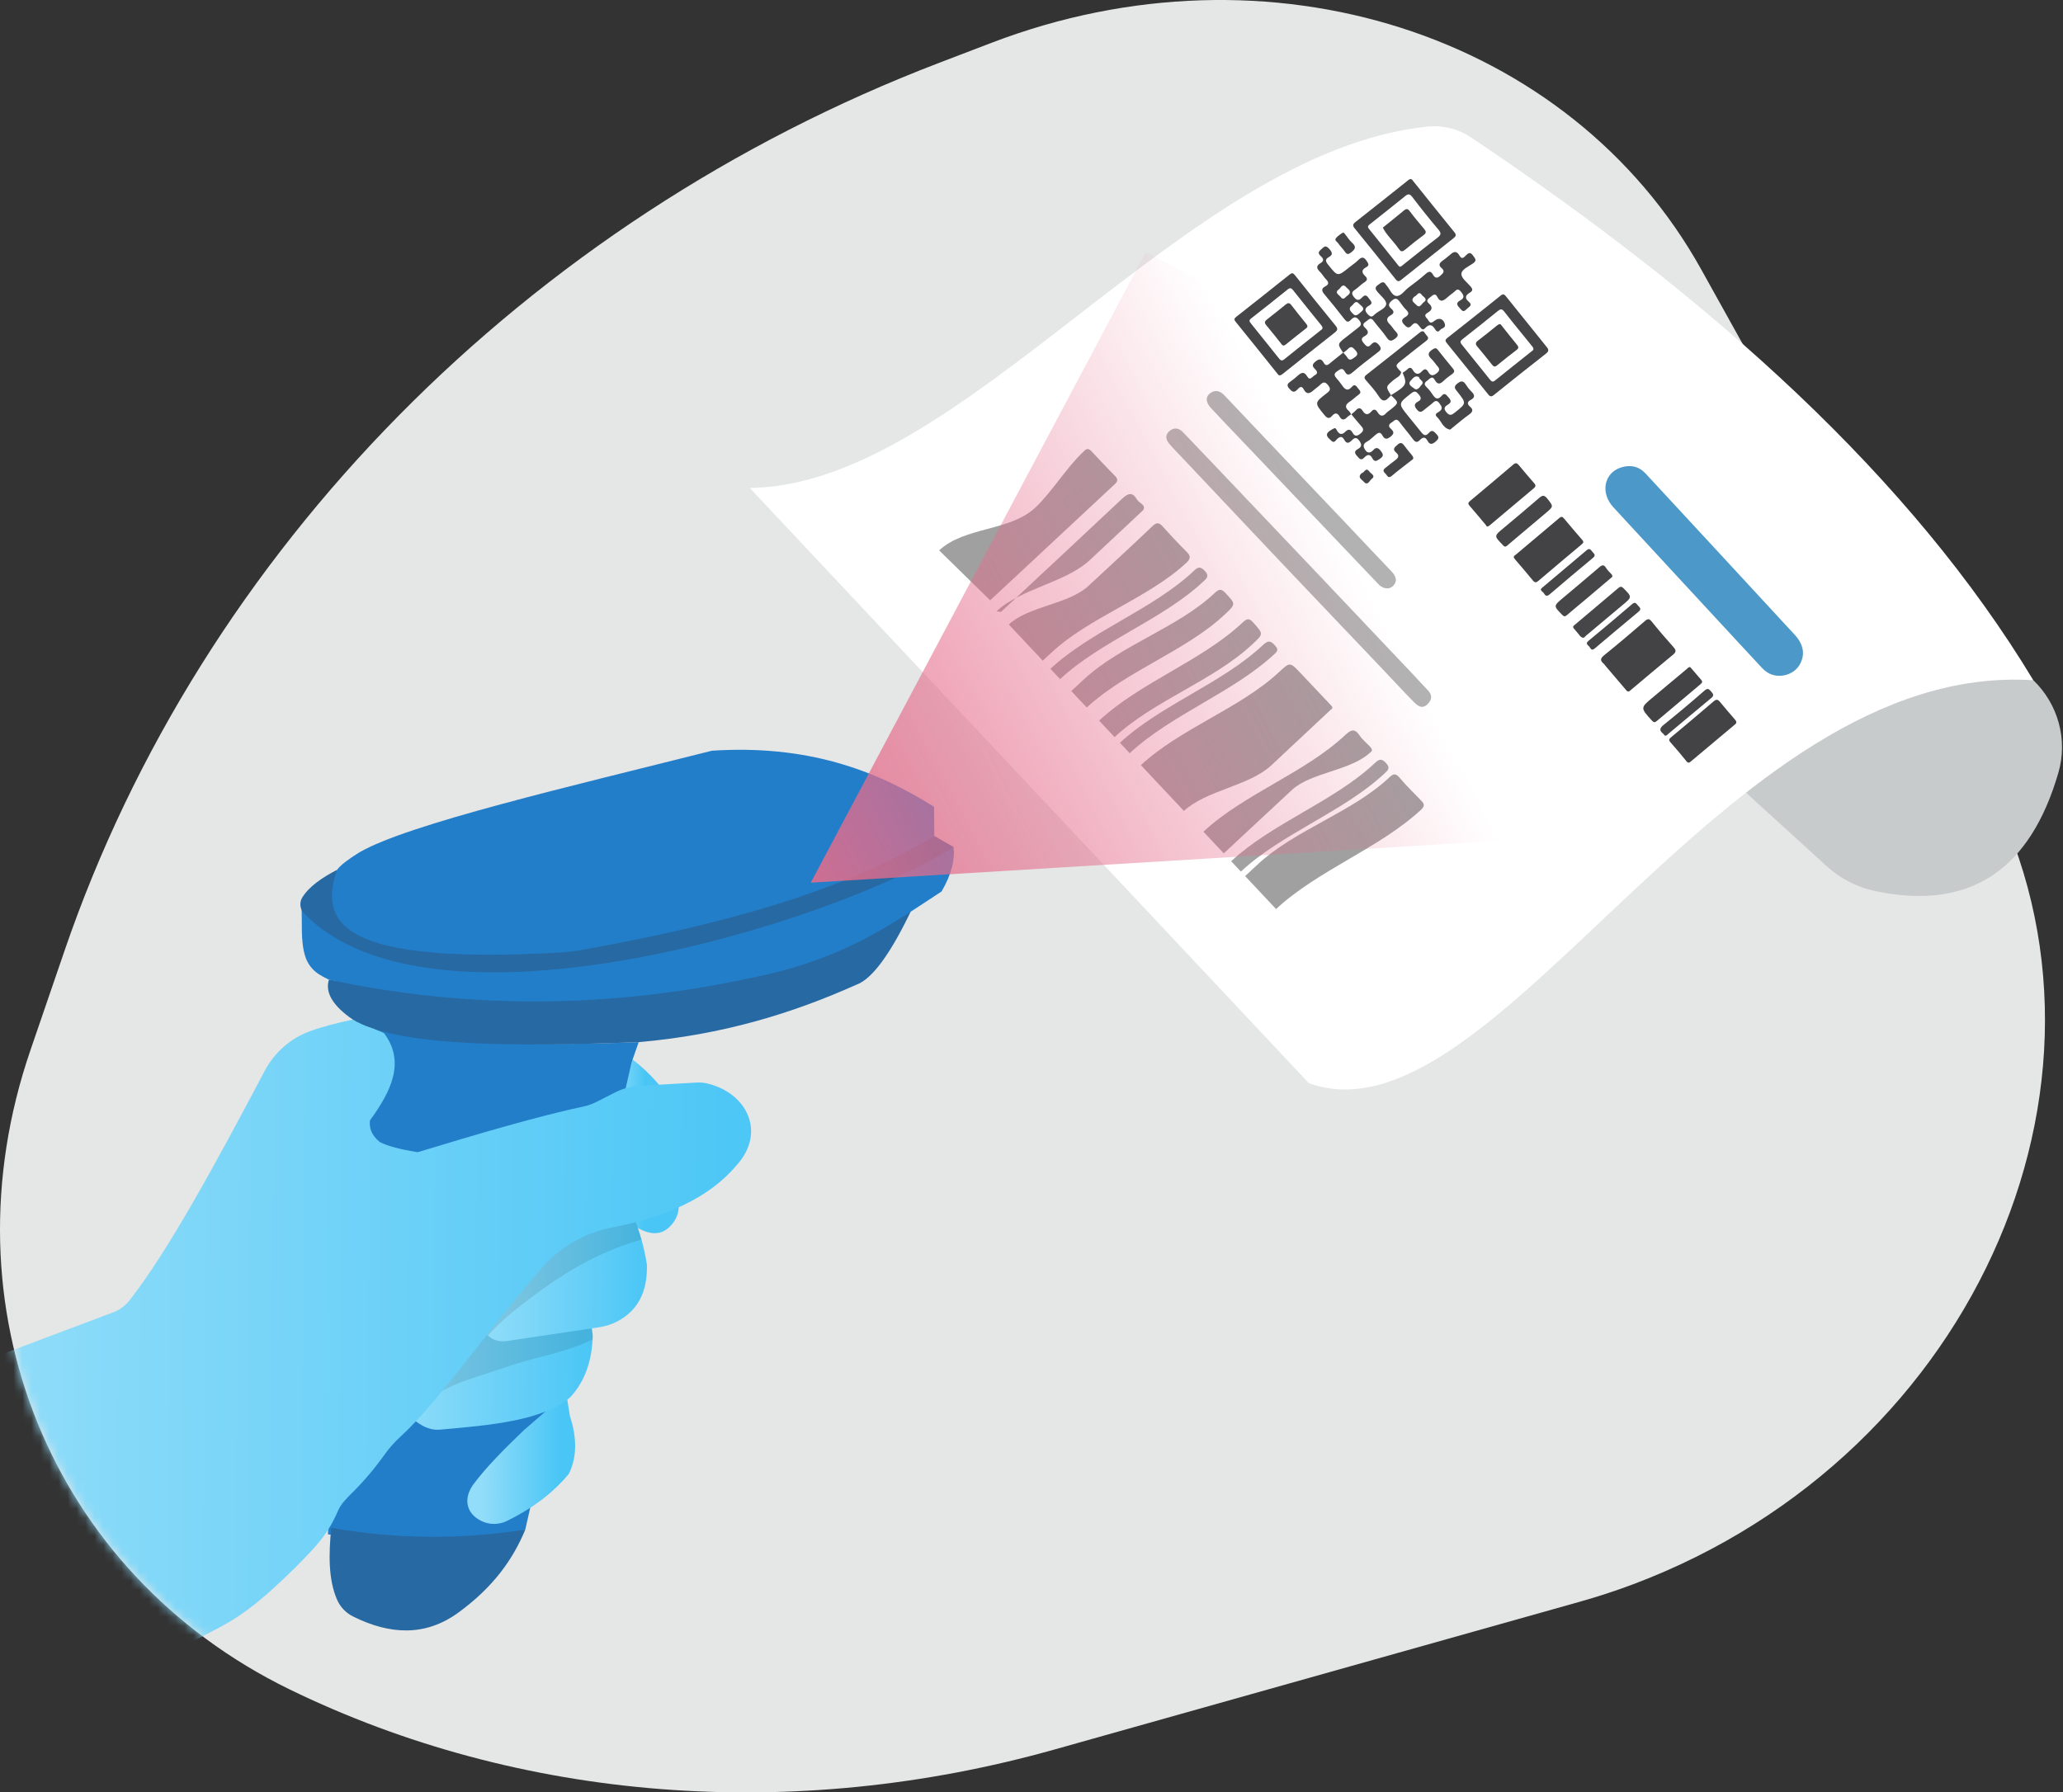 <?xml version="1.0" encoding="UTF-8"?>
<svg width="229px" height="199px" viewBox="0 0 229 199" version="1.1" xmlns="http://www.w3.org/2000/svg" xmlns:xlink="http://www.w3.org/1999/xlink">
    <rect x="0" y="0" width="229" height="199" fill="#333333" stroke="none"/>
    <!-- Generator: Sketch 55.2 (78181) - https://sketchapp.com -->
    <title>invoice-scan-01</title>
    <desc>Created with Sketch.</desc>
    <defs>
        <path d="M219.908,85.773 L188.846,29.922 C174.249,3.677 140.802,-7.008 110.056,4.755 L104.276,6.966 C58.443,24.5 22.406,61.077 7.171,105.532 L3.369,116.625 C-6.385,145.088 5.595,174.626 32.14,187.56 L32.14,187.56 C57.7,200.014 88.054,202.398 117.082,194.229 L175.394,177.822 C177.38,177.262 179.348,176.62 181.285,175.891 C219.773,161.426 238.143,118.563 219.908,85.773 Z" id="path-1"></path>
        <linearGradient x1="33.813%" y1="49.717%" x2="66.334%" y2="50.261%" id="linearGradient-3">
            <stop stop-color="#92DDF9" offset="0%"></stop>
            <stop stop-color="#4AC6F6" offset="100%"></stop>
        </linearGradient>
        <linearGradient x1="16.072%" y1="49.612%" x2="84.1%" y2="50.394%" id="linearGradient-4">
            <stop stop-color="#92DDF9" offset="0%"></stop>
            <stop stop-color="#4AC6F6" offset="100%"></stop>
        </linearGradient>
        <linearGradient x1="0.16%" y1="49.849%" x2="99.823%" y2="50.447%" id="linearGradient-5">
            <stop stop-color="#92DDF9" offset="0%"></stop>
            <stop stop-color="#4AC6F6" offset="100%"></stop>
        </linearGradient>
        <linearGradient x1="0.359%" y1="49.593%" x2="100.02%" y2="50.476%" id="linearGradient-6">
            <stop stop-color="#92DDF9" offset="0%"></stop>
            <stop stop-color="#4AC6F6" offset="100%"></stop>
        </linearGradient>
        <linearGradient x1="0.015%" y1="49.745%" x2="99.725%" y2="50.562%" id="linearGradient-7">
            <stop stop-color="#92DDF9" offset="0%"></stop>
            <stop stop-color="#4AC6F6" offset="100%"></stop>
        </linearGradient>
        <linearGradient x1="-17.995%" y1="80.491%" x2="61.886%" y2="50.488%" id="linearGradient-8">
            <stop stop-color="#E56C8B" offset="0%"></stop>
            <stop stop-color="#E56C8B" stop-opacity="0" offset="100%"></stop>
        </linearGradient>
    </defs>
    <g id="DS-Pillar" stroke="none" stroke-width="1" fill="none" fill-rule="evenodd">
        <g id="Home" transform="translate(-460, -20999)">
            <g id="invoice-scan-01" transform="translate(460, 20999)">
                <g id="Group">
                    <mask id="mask-2" fill="white">
                        <use xlink:href="#path-1"></use>
                    </mask>
                    <use id="Mask" fill="#E5E6E6" xlink:href="#path-1"></use>
                    <g mask="url(#mask-2)" fill-rule="nonzero" id="Path">
                        <g transform="translate(-2, 83)">
                            <path d="M70.851,33.722 C72.63,34.773 74.478,36.355 76.49,39.15 L77.341,50.601 C77.397,51.361 77.192,52.121 76.739,52.732 C75.687,54.156 74.444,54.132 73.122,53.506 C72.9,53.403 72.692,53.271 72.505,53.116 C70.138,51.136 68.057,45.95 65.877,41.863 L70.851,33.722 Z" fill="url(#linearGradient-3)"></path>
                            <path d="M50.248,89.454 L60.307,86.821 L72.1,34.976 L72.897,32.703 C59.594,33.187 51.518,32.865 43.626,30.592 L41.448,45.19 L38.395,87.343 L50.248,89.454 Z" fill="#237ECA"></path>
                            <path d="M39.406,94.585 C39.759,95.404 40.389,96.07 41.189,96.468 C45.312,98.52 49.24,98.689 52.878,96.036 C56.793,93.189 58.967,90.069 60.31,86.824 C53.193,87.927 46.014,87.906 38.773,86.621 C38.478,89.554 38.444,92.349 39.406,94.585 Z" fill="#2769A2"></path>
                            <path d="M64.859,71.715 L65.264,74.224 C66.06,76.649 66.053,78.798 65.143,80.636 C63.211,82.955 60.864,84.589 58.292,85.854 C57.385,86.299 56.323,86.31 55.419,85.86 C53.754,85.035 53.425,83.431 54.485,81.88 C56.001,79.831 58.057,77.796 60.172,75.765 L64.859,71.715 Z" fill="url(#linearGradient-4)"></path>
                            <path d="M67.085,62.908 C67.393,63.281 67.659,63.906 67.798,65.278 C67.718,68.298 66.804,70.509 65.285,72.144 C62.18,74.738 56.496,75.232 50.808,75.727 C48.237,75.955 45.869,72.53 46.741,72.168 C46.959,72.078 54.422,62.338 54.422,62.338 L67.085,62.908 Z" fill="url(#linearGradient-5)"></path>
                            <path d="M47.98,74.054 C48.846,72.786 50.13,71.884 51.487,71.204 C52.923,70.485 54.457,69.991 55.983,69.504 C57.558,69.003 59.106,68.433 60.702,68.001 C62.436,67.531 64.191,67.13 65.88,66.515 C66.527,66.28 67.164,66.007 67.777,65.693 C67.784,65.555 67.791,65.42 67.794,65.278 C67.656,63.906 67.393,63.285 67.081,62.908 L54.419,62.334 C54.419,62.334 46.956,72.074 46.738,72.164 C46.257,72.365 46.758,73.494 47.738,74.427 C47.818,74.303 47.894,74.175 47.98,74.054 Z" fill="#000207" opacity="0.1"></path>
                            <path d="M72.478,49.008 L72.447,52.304 C72.987,53.769 73.482,55.355 73.807,57.387 C73.897,60.569 72.689,62.528 70.602,63.665 C69.94,64.024 69.217,64.252 68.473,64.363 L58.282,65.886 C57.79,65.959 57.282,65.91 56.825,65.713 C55.769,65.261 55.592,64.387 55.696,63.381 L65.229,51.686 L72.478,49.008 Z" fill="url(#linearGradient-6)"></path>
                            <path d="M57.579,63.824 C58.725,62.746 59.982,61.799 61.235,60.856 C62.775,59.698 64.367,58.613 66.043,57.66 C67.68,56.727 69.39,55.922 71.159,55.279 C71.834,55.037 72.516,54.816 73.205,54.622 C72.973,53.793 72.717,53.033 72.447,52.301 L72.478,49.004 L65.233,51.686 L55.7,63.381 C55.623,64.128 55.7,64.801 56.177,65.285 C56.613,64.763 57.095,64.276 57.579,63.824 Z" fill="#000207" opacity="0.1"></path>
                            <path d="M0.003,68.184 L14.757,62.628 C15.404,62.338 15.972,61.892 16.408,61.332 C20.631,55.946 25.923,46.237 31.375,35.906 C32.455,33.857 34.252,32.268 36.429,31.48 C37.855,30.962 39.472,30.561 41.154,30.198 L44.626,31.698 C47.022,34.907 45.429,38.148 43.065,41.393 C42.975,42.215 43.214,43.017 44.145,43.784 C45.069,44.281 46.582,44.634 48.358,44.924 C55.077,42.885 61.671,40.93 67.029,39.79 C67.465,39.669 67.884,39.506 68.286,39.302 L70.283,38.283 C71.124,37.855 72.045,37.606 72.987,37.551 L79.311,37.191 C79.709,37.167 80.107,37.202 80.495,37.291 C84.936,38.335 87.065,42.733 83.773,46.361 C80.713,50.02 75.87,52.128 69.93,53.282 C68.76,53.51 67.621,53.883 66.552,54.408 C66.468,54.45 66.385,54.491 66.302,54.533 C64.752,55.31 63.363,56.381 62.221,57.684 C56.236,64.528 50.559,72.779 46.443,76.514 C45.789,77.109 45.201,77.769 44.688,78.491 C43.581,80.052 42.393,81.441 41.14,82.689 C40.542,83.286 39.87,83.926 39.534,84.703 C38.392,87.346 37.167,88.618 34.771,91.04 C31.767,93.98 29.444,96.057 26.367,97.681 C23.414,99.184 22.926,99.83 19.007,100.165 L13.098,103.772 C13.105,103.765 0.01,67.268 0.003,68.184 Z" fill="url(#linearGradient-7)"></path>
                            <path d="M38.51,25.772 C38.101,27.081 38.804,28.464 40.784,29.929 C41.04,30.119 41.307,30.288 41.587,30.436 C46.887,33.197 59.227,33.211 72.897,32.703 C82.277,31.891 90.035,29.472 97.058,26.328 C98.799,25.703 100.887,22.915 103.382,17.594 C88.563,23.367 78.837,31.425 38.51,25.772 Z" fill="#2769A2"></path>
                            <path d="M35.453,17.566 C35.588,19.428 35.322,21.415 35.886,23.194 C36.132,23.975 36.637,24.652 37.315,25.109 C37.641,25.326 38.035,25.547 38.51,25.769 C54.007,29.068 69.487,28.944 84.95,25.661 C95.521,23.619 100.79,19.715 106.518,15.973 C107.619,14.083 108.014,12.456 107.851,11.039 C100.191,14.881 91.544,18.378 81.388,21.187 C80.848,21.336 80.297,21.45 79.743,21.532 C48.77,26.152 42.286,24.176 35.453,17.566 Z" fill="#237ECA"></path>
                            <path d="M39.406,13.575 C37.727,14.453 36.305,15.424 35.553,16.643 C35.211,17.2 35.287,17.922 35.74,18.392 C49.867,33.069 94.029,19.774 107.851,11.043 L105.708,9.809 C76.088,23.512 38.129,25.717 39.406,13.575 Z" fill="#2769A2"></path>
                            <path d="M81.021,0.349 C65.257,4.326 47.326,8.472 41.874,11.644 C40.704,12.373 39.794,13.04 39.41,13.575 C37.43,19.432 39.652,24.138 64.173,22.752 C64.98,22.707 65.783,22.61 66.576,22.469 C81.73,19.753 95.514,16.056 105.712,9.809 L105.681,6.572 C99.142,2.446 91.509,-0.339 81.021,0.349 Z" fill="#237ECA"></path>
                        </g>
                    </g>
                </g>
                <g id="Group" transform="translate(83, 14)" fill-rule="nonzero">
                    <path d="M93.035,57.814 L119.786,82.18 C121.308,83.567 123.176,84.52 125.197,84.939 C135.787,87.148 142.385,82.479 145.491,71.779 C146.554,68.119 145.46,64.172 142.71,61.523 L142.71,61.523 L91.599,40.715 L93.035,57.814 Z" id="Path" fill="#C8CBCC"></path>
                    <path d="M0.225,40.175 C23.896,39.917 48.363,2.935 75.391,0.062 C77.103,-0.12 78.83,0.282 80.255,1.235 C107.341,19.363 129.196,39.132 142.706,61.523 C108.168,59.277 82.964,113.712 62.289,106.257 L0.225,40.175 Z" id="Path" fill="#FFFFFF"></path>
                    <path d="M113.863,60.949 C113.361,60.821 112.925,60.522 112.576,60.144 C111.635,59.132 110.697,58.121 109.756,57.106 C105.196,52.175 100.633,47.252 96.083,42.315 C94.62,40.725 95.049,38.506 96.934,37.901 C97.965,37.57 98.913,37.76 99.671,38.578 C105.193,44.544 110.718,50.507 116.229,56.486 C117.257,57.601 117.395,58.778 116.727,59.862 C116.163,60.773 114.97,61.221 113.873,60.952 C113.866,60.949 113.863,60.949 113.863,60.949 Z" id="Path" fill="#4C99C9"></path>
                    <g transform="translate(46.36, 29.244)" fill="#B2B2B2" id="Path">
                        <path d="M1.872,4.655 C3.141,5.983 4.415,7.311 5.681,8.643 C9.421,12.575 13.157,16.508 16.894,20.444 C20.485,24.232 24.073,28.023 27.66,31.811 C28.148,32.327 28.615,32.864 29.117,33.37 C29.688,33.944 29.594,34.495 29.048,34.987 C28.456,35.516 27.965,35.086 27.574,34.687 C26.387,33.483 25.246,32.238 24.08,31.013 C20.302,27.036 16.513,23.069 12.742,19.088 C9.134,15.279 5.536,11.453 1.934,7.638 C1.425,7.098 0.896,6.578 0.422,6.011 C0.069,5.591 -0.052,5.064 0.412,4.652 C0.851,4.252 1.38,4.204 1.872,4.655 Z"></path>
                        <path d="M23.754,21.723 C22.447,20.347 21.135,18.974 19.828,17.598 C16.108,13.686 12.389,9.775 8.667,5.863 C7.459,4.593 6.241,3.337 5.055,2.054 C4.626,1.59 4.349,0.963 4.895,0.478 C5.39,0.038 5.982,0.048 6.542,0.64 C11.023,5.384 15.531,10.105 20.025,14.835 C21.72,16.621 23.402,18.421 25.104,20.199 C25.578,20.695 25.799,21.255 25.311,21.772 C24.865,22.239 24.273,22.147 23.754,21.723 Z"></path>
                    </g>
                    <g transform="translate(79.919, 37.158)" id="Path">
                        <path d="M17.651,25.532 C16.859,24.603 16.088,23.698 15.316,22.793 C15.244,22.707 15.185,22.601 15.098,22.528 C14.683,22.181 14.711,21.94 15.157,21.582 C16.693,20.347 18.191,19.067 19.682,17.784 C20.001,17.512 20.16,17.519 20.43,17.856 C21.205,18.82 22.011,19.755 22.834,20.677 C23.135,21.015 23.177,21.214 22.789,21.531 C21.229,22.807 19.7,24.118 18.153,25.412 C18.004,25.535 17.852,25.735 17.651,25.532 Z" fill="#434244"></path>
                        <path d="M5.29,10.466 C6.923,9.093 8.549,7.727 10.172,6.351 C10.379,6.176 10.504,6.186 10.677,6.392 C11.351,7.201 12.033,7.999 12.721,8.794 C12.905,9.004 12.842,9.117 12.645,9.283 C11.03,10.631 9.424,11.99 7.822,13.353 C7.604,13.538 7.442,13.538 7.252,13.308 C6.598,12.517 5.937,11.729 5.262,10.951 C5.086,10.748 5.037,10.607 5.29,10.466 Z" fill="#434244"></path>
                        <path d="M29.66,29.282 C28.01,30.665 26.394,32.014 24.782,33.373 C24.602,33.524 24.481,33.604 24.287,33.363 C23.713,32.65 23.125,31.949 22.516,31.267 C22.281,31.002 22.346,30.885 22.592,30.683 C24.176,29.365 25.754,28.037 27.318,26.695 C27.602,26.451 27.778,26.499 27.993,26.757 C28.55,27.424 29.107,28.092 29.681,28.745 C29.888,28.976 29.847,29.141 29.66,29.282 Z" fill="#434244"></path>
                        <path d="M2.027,7.146 C1.401,6.403 0.823,5.694 0.218,5.009 C0.017,4.782 0.031,4.655 0.259,4.466 C1.875,3.117 3.484,1.758 5.089,0.396 C5.321,0.2 5.484,0.258 5.66,0.468 C6.231,1.153 6.805,1.834 7.393,2.505 C7.608,2.749 7.518,2.9 7.317,3.069 C5.705,4.421 4.096,5.78 2.484,7.132 C2.315,7.27 2.135,7.421 2.027,7.146 Z" fill="#434244"></path>
                        <path d="M24.803,23.02 C25.207,23.492 25.564,23.912 25.924,24.324 C26.121,24.548 25.989,24.682 25.816,24.827 C24.204,26.179 22.595,27.534 20.99,28.893 C20.769,29.079 20.641,29.059 20.44,28.835 C19.15,27.414 19.146,27.428 20.62,26.21 C21.855,25.188 23.08,24.159 24.305,23.127 C24.481,22.969 24.637,22.773 24.803,23.02 Z" fill="#434244"></path>
                        <path d="M15.946,12.974 C14.936,13.831 13.925,14.688 12.912,15.541 C12.282,16.071 11.642,16.587 11.023,17.127 C10.801,17.32 10.687,17.313 10.473,17.089 C9.528,16.119 9.514,16.126 10.549,15.248 C11.891,14.113 13.251,12.998 14.579,11.846 C14.915,11.553 15.112,11.488 15.368,11.904 C15.52,12.152 15.745,12.362 15.946,12.579 C16.074,12.72 16.122,12.847 15.946,12.974 Z" fill="#464547"></path>
                        <path d="M12.483,19.46 C12.317,19.26 12.061,18.937 11.791,18.627 C11.6,18.41 11.766,18.314 11.908,18.193 C13.517,16.838 15.126,15.482 16.731,14.12 C16.946,13.941 17.094,13.941 17.302,14.158 C18.257,15.135 18.26,15.125 17.191,16.016 C15.839,17.144 14.496,18.283 13.143,19.408 C12.998,19.528 12.87,19.852 12.483,19.46 Z" fill="#464547"></path>
                        <path d="M3.909,9.365 C3.875,9.327 3.858,9.31 3.844,9.293 C2.923,8.343 2.927,8.35 3.958,7.49 C5.29,6.375 6.625,5.264 7.937,4.125 C8.317,3.791 8.535,3.809 8.846,4.211 C9.518,5.068 9.545,5.058 8.705,5.77 C7.328,6.936 5.947,8.099 4.563,9.262 C4.363,9.43 4.162,9.702 3.909,9.365 Z" fill="#464547"></path>
                        <path d="M8.258,14.099 C9.961,12.668 11.59,11.302 13.209,9.926 C13.559,9.63 13.69,9.936 13.853,10.119 C14.019,10.308 14.268,10.476 13.912,10.772 C12.289,12.111 10.687,13.476 9.085,14.839 C8.826,15.059 8.622,15.018 8.483,14.743 C8.376,14.533 7.892,14.374 8.258,14.099 Z" fill="#464547"></path>
                        <path d="M21.724,30.318 C21.291,29.994 21.25,29.719 21.758,29.313 C23.294,28.081 24.803,26.812 26.287,25.515 C26.667,25.181 26.795,25.37 27.034,25.628 C27.283,25.897 27.353,26.083 27.027,26.347 C25.436,27.658 23.862,28.99 22.277,30.311 C22.111,30.449 21.945,30.703 21.724,30.318 Z" fill="#464547"></path>
                        <path d="M18.977,16.745 C17.364,18.094 15.724,19.453 14.102,20.836 C13.714,21.166 13.649,20.794 13.489,20.622 C13.316,20.433 13.04,20.292 13.417,19.983 C15.043,18.644 16.655,17.285 18.253,15.912 C18.603,15.61 18.721,15.868 18.897,16.067 C19.07,16.26 19.35,16.446 18.977,16.745 Z" fill="#464547"></path>
                    </g>
                    <g transform="translate(53.972, 5.849)">
                        <path d="M13.022,26.138 C12.86,26.258 12.673,26.354 12.535,26.499 C12.227,26.819 11.95,26.798 11.746,26.427 C11.486,25.952 11.213,25.955 10.884,26.33 C10.542,26.716 10.306,26.547 10.037,26.22 C8.933,24.878 8.916,24.871 10.306,23.805 C10.68,23.519 10.784,23.34 10.455,22.921 C10.109,22.477 9.874,22.573 9.549,22.893 C9.352,23.089 9.109,23.237 8.902,23.423 C8.487,23.801 8.096,24.049 7.736,23.361 C7.483,22.873 7.203,23.237 7.037,23.406 C6.656,23.801 6.456,23.647 6.148,23.303 C5.785,22.897 5.978,22.714 6.311,22.484 C6.58,22.298 6.833,22.081 7.079,21.861 C7.463,21.52 7.784,21.352 8.127,21.937 C8.452,22.487 8.701,21.944 8.968,21.813 C9.341,21.634 9.258,21.383 9.03,21.159 C8.705,20.843 8.611,20.643 9.061,20.282 C9.538,19.903 9.743,20.031 9.988,20.457 C10.147,20.736 10.334,20.753 10.59,20.536 C11.092,20.11 11.618,19.711 12.133,19.298 C12.279,19.47 12.448,19.625 12.562,19.814 C12.853,20.289 13.102,20.02 13.403,19.821 C13.77,19.577 13.773,19.356 13.489,19.047 C13.237,18.768 13.026,18.496 12.656,18.895 C12.503,19.057 12.31,19.181 12.133,19.322 C11.469,18.345 11.469,18.345 12.445,17.584 C12.867,17.258 13.285,16.927 13.704,16.597 C13.998,16.363 14.292,16.205 13.918,15.723 C13.552,15.252 13.299,15.317 12.974,15.665 C12.68,15.978 12.503,15.892 12.261,15.579 C11.535,14.636 10.784,13.707 10.016,12.795 C9.718,12.444 9.708,12.176 10.116,11.959 C10.559,11.729 10.552,11.495 10.223,11.161 C9.974,10.91 9.805,10.583 9.552,10.335 C9.165,9.957 9.092,9.661 9.625,9.355 C10.037,9.121 9.929,8.842 9.628,8.577 C9.165,8.168 9.563,7.965 9.829,7.703 C10.175,7.356 10.372,7.555 10.618,7.831 C10.902,8.151 11.005,8.429 10.566,8.674 C10.109,8.925 10.137,9.145 10.459,9.544 C11.521,10.865 11.5,10.879 12.794,9.836 C13.13,9.565 13.5,9.327 13.801,9.024 C14.192,8.632 14.437,8.677 14.742,9.131 C14.949,9.441 15.05,9.627 14.655,9.833 C14.188,10.077 14.143,10.401 14.534,10.765 C14.849,11.058 14.849,11.275 14.451,11.515 C14.129,11.712 13.87,12.007 13.559,12.228 C13.213,12.472 12.915,12.627 13.323,13.136 C13.728,13.638 13.963,13.449 14.278,13.126 C14.603,12.799 14.787,13.002 14.987,13.291 C15.174,13.559 15.496,13.81 15.022,14.065 C14.451,14.371 14.496,14.677 14.908,15.094 C15.136,15.324 15.313,15.369 15.541,15.135 C15.576,15.097 15.617,15.066 15.655,15.032 C16.088,14.65 16.863,14.392 16.901,13.9 C16.932,13.487 16.316,13.009 15.956,12.585 C15.704,12.29 15.593,12.049 15.991,11.787 C16.299,11.584 16.589,11.237 16.89,11.784 C16.901,11.804 16.925,11.822 16.939,11.842 C17.309,12.245 17.523,12.978 18.042,13.012 C18.544,13.043 18.932,12.41 19.374,12.08 C20.025,11.595 20.675,11.099 21.281,10.562 C21.637,10.249 21.858,10.215 22.097,10.652 C22.287,10.999 22.537,11.096 22.879,10.789 C23.177,10.521 23.495,10.291 23.035,9.898 C22.668,9.589 22.824,9.341 23.139,9.11 C23.384,8.928 23.63,8.749 23.858,8.546 C24.284,8.168 24.654,7.831 25.076,8.588 C25.325,9.031 25.616,8.636 25.799,8.457 C26.138,8.126 26.322,8.219 26.571,8.567 C26.802,8.887 26.993,9.069 26.536,9.396 C26.052,9.744 25.263,10.046 25.249,10.573 C25.235,11.02 25.875,11.502 26.256,11.942 C26.515,12.238 26.546,12.434 26.173,12.651 C25.726,12.909 25.567,13.232 26.048,13.631 C26.571,14.068 26.048,14.223 25.82,14.478 C25.415,14.928 25.259,14.546 25.01,14.295 C24.692,13.975 24.713,13.721 25.093,13.518 C25.63,13.232 25.543,12.974 25.204,12.544 C24.803,12.038 24.616,12.448 24.363,12.63 C24.138,12.795 23.92,12.971 23.709,13.153 C23.301,13.507 22.924,13.817 22.557,13.088 C22.339,12.651 22.056,12.933 21.827,13.119 C21.602,13.301 21.25,13.501 21.623,13.831 C22.101,14.254 22.011,14.581 21.506,14.866 C20.942,15.19 21.419,15.427 21.564,15.696 C21.762,16.071 21.962,16.012 22.26,15.771 C22.758,15.372 23.242,15.53 23.415,16.136 C23.54,16.583 23.021,16.576 22.845,16.824 C22.692,17.041 22.485,16.972 22.357,16.752 C22.038,16.198 21.692,16.064 21.208,16.594 C20.949,16.879 20.772,16.614 20.616,16.408 C20.364,16.074 20.115,15.819 19.727,16.281 C19.374,16.697 19.129,16.449 18.845,16.133 C18.506,15.754 18.703,15.534 19.011,15.355 C19.433,15.111 19.464,14.884 19.111,14.543 C18.859,14.299 18.658,13.996 18.447,13.714 C18.208,13.397 18.011,13.122 17.562,13.497 C17.16,13.827 17.06,14.085 17.492,14.45 C17.786,14.701 17.793,14.942 17.409,15.149 C16.925,15.414 16.866,15.74 17.288,16.143 C17.506,16.353 17.658,16.625 17.859,16.852 C18.122,17.144 18.409,17.364 17.894,17.746 C17.465,18.059 17.264,18.073 16.953,17.615 C16.513,16.969 15.96,16.397 15.496,15.764 C15.167,15.317 14.96,15.644 14.704,15.816 C14.43,16.002 14.181,16.195 14.534,16.521 C14.918,16.879 15.05,17.185 14.469,17.495 C14.067,17.708 14.154,17.963 14.43,18.276 C14.676,18.555 14.856,18.799 15.192,18.434 C15.51,18.087 15.745,18.035 16.098,18.455 C16.475,18.906 16.226,19.071 15.901,19.318 C14.974,20.031 14.046,20.739 13.157,21.5 C12.794,21.809 12.545,21.837 12.324,21.428 C12.029,20.88 11.753,21.183 11.434,21.39 C11.023,21.655 11.168,21.899 11.407,22.174 C11.607,22.405 11.801,22.639 11.971,22.89 C12.289,23.361 12.611,23.664 13.109,23.082 C13.41,22.735 13.6,23.024 13.756,23.244 C13.912,23.461 14.254,23.681 13.828,23.98 C13.496,24.214 13.209,24.51 12.87,24.73 C12.379,25.05 12.261,25.367 12.759,25.783 C12.87,25.876 12.932,26.031 13.019,26.158 L13.022,26.138 Z M12.656,12.936 C13.161,12.489 12.652,12.262 12.452,12.031 C12.047,11.56 11.85,12.138 11.632,12.29 C11.116,12.644 11.673,12.892 11.832,13.108 C12.195,13.6 12.4,13.043 12.656,12.936 Z M20.07,13.057 C19.492,13.528 20.042,13.772 20.236,13.993 C20.63,14.44 20.831,13.872 21.059,13.717 C21.585,13.356 21.014,13.112 20.859,12.898 C20.488,12.382 20.305,13.019 20.07,13.057 Z M14.244,14.66 C14.569,14.309 14.074,14.085 13.88,13.862 C13.489,13.411 13.285,13.951 13.057,14.12 C12.586,14.46 13.081,14.832 13.216,14.99 C13.559,15.393 13.86,14.98 14.244,14.66 Z" id="Shape" fill="#464547"></path>
                        <path d="M13.022,26.158 C13.192,26.01 13.379,25.876 13.527,25.711 C13.822,25.388 14.06,25.398 14.296,25.773 C14.572,26.22 14.891,26.255 15.244,25.845 C15.506,25.542 15.731,25.566 15.946,25.921 C16.202,26.344 16.51,26.461 16.89,26.024 C17.036,25.855 17.243,25.742 17.42,25.597 C18.323,24.861 18.323,24.861 17.423,24.032 C19.177,22.962 19.26,22.8 18.727,21.538 C18.894,21.421 19.077,21.321 19.219,21.18 C19.475,20.929 19.668,20.901 19.866,21.245 C20.142,21.727 20.492,21.796 20.879,21.362 C21.167,21.042 21.374,21.101 21.575,21.452 C21.831,21.906 22.108,21.909 22.526,21.572 C23.007,21.183 22.706,20.949 22.467,20.66 C22.291,20.444 22.135,20.206 21.931,20.017 C21.45,19.566 21.537,19.257 22.083,18.926 C22.346,18.768 22.464,18.775 22.637,18.999 C23.187,19.694 23.744,20.388 24.311,21.07 C24.533,21.335 24.464,21.503 24.218,21.682 C23.91,21.906 23.592,22.126 23.322,22.391 C22.928,22.776 22.613,22.931 22.284,22.319 C22.018,21.827 21.741,22.198 21.499,22.377 C21.243,22.566 21.007,22.759 21.353,23.1 C21.606,23.347 21.838,23.626 22.028,23.922 C22.326,24.379 22.606,24.624 23.066,24.087 C23.405,23.691 23.581,24.011 23.817,24.269 C24.1,24.579 24.173,24.81 23.786,25.05 C23.426,25.274 23.197,25.456 23.578,25.914 C23.952,26.365 24.173,26.23 24.547,25.935 C25.806,24.927 25.823,24.937 24.823,23.667 C24.564,23.337 24.298,23.113 24.823,22.711 C25.349,22.308 25.547,22.542 25.809,22.945 C25.958,23.179 26.135,23.402 26.335,23.595 C26.73,23.97 26.816,24.276 26.249,24.572 C25.896,24.758 25.879,25.023 26.194,25.288 C26.64,25.663 26.474,25.914 26.062,26.206 C25.422,26.664 24.827,27.184 24.211,27.675 C24.132,27.737 24.035,27.858 23.965,27.844 C23.19,27.689 23.028,26.898 22.54,26.444 C22.208,26.134 22.561,25.99 22.741,25.876 C23.229,25.57 23.083,25.288 22.806,24.923 C22.557,24.596 22.371,24.607 22.09,24.861 C21.81,25.119 21.492,25.333 21.201,25.58 C20.9,25.835 20.661,26.072 20.291,25.601 C19.959,25.181 20.028,24.957 20.45,24.724 C20.848,24.503 20.786,24.276 20.516,23.946 C20.239,23.609 20.073,23.509 19.682,23.815 C18.222,24.957 18.208,24.944 19.35,26.354 C19.828,26.946 20.315,27.531 20.786,28.13 C21.042,28.456 21.284,28.629 21.627,28.223 C22,27.782 22.232,28.085 22.509,28.381 C22.838,28.732 22.675,28.924 22.391,29.172 C22.045,29.475 21.748,29.575 21.495,29.1 C21.246,28.632 20.966,28.659 20.641,29.004 C20.336,29.33 20.122,29.255 19.869,28.907 C19.392,28.254 18.849,27.645 18.368,26.991 C18.011,26.506 17.793,26.881 17.51,27.053 C17.153,27.266 17.119,27.486 17.423,27.762 C17.773,28.078 17.811,28.295 17.371,28.642 C16.928,28.993 16.693,28.883 16.479,28.494 C16.23,28.04 15.991,28.198 15.711,28.432 C15.399,28.694 15.112,29.004 14.759,29.189 C14.216,29.475 14.389,29.85 14.614,30.163 C14.849,30.497 15.188,30.438 15.451,30.135 C15.776,29.76 16.022,29.857 16.299,30.211 C16.555,30.538 16.665,30.786 16.236,31.064 C15.904,31.281 15.628,31.55 15.351,31.009 C15.109,30.535 14.783,30.607 14.475,30.944 C14.081,31.377 13.891,31.013 13.655,30.765 C13.368,30.462 13.355,30.221 13.756,30.005 C14.192,29.767 14.223,29.513 13.912,29.076 C13.541,28.563 13.278,28.842 13.026,29.093 C12.697,29.416 12.458,29.365 12.258,29 C12.023,28.57 11.794,28.577 11.445,28.897 C11.306,29.024 11.126,29.396 10.829,29.1 C10.601,28.876 10.227,28.618 10.341,28.312 C10.438,28.054 10.808,27.868 11.095,27.717 C11.313,27.603 11.389,27.878 11.469,28.006 C11.715,28.391 12.002,28.432 12.31,28.13 C12.656,27.786 12.915,27.731 13.182,28.209 C13.403,28.604 13.652,28.601 14.029,28.302 C14.392,28.013 14.444,27.81 14.14,27.469 C13.752,27.036 13.389,26.578 13.015,26.127 C13.022,26.138 13.022,26.158 13.022,26.158 Z M20.547,22.019 C20.073,21.782 19.869,22.164 19.651,22.381 C19.188,22.838 19.79,23.096 19.98,23.261 C20.385,23.612 20.641,23.072 20.841,22.859 C21.208,22.473 20.547,22.339 20.547,22.019 Z" id="Shape" fill="#464547"></path>
                        <path d="M28.176,23.881 C26.695,22.047 25.156,20.13 23.609,18.218 C23.429,17.994 23.443,17.86 23.689,17.667 C25.664,16.115 27.633,14.557 29.591,12.981 C29.864,12.761 29.996,12.802 30.196,13.053 C31.698,14.935 33.206,16.81 34.722,18.682 C34.957,18.971 34.967,19.15 34.639,19.408 C32.698,20.922 30.774,22.46 28.857,24.001 C28.605,24.204 28.428,24.235 28.176,23.881 Z M33.054,19.146 C33.414,18.933 33.186,18.699 33.013,18.486 C32.013,17.244 30.989,16.019 30.013,14.756 C29.754,14.419 29.594,14.44 29.307,14.67 C28.006,15.723 26.702,16.769 25.38,17.798 C25.111,18.008 25.083,18.149 25.287,18.4 C26.339,19.697 27.387,21.001 28.428,22.308 C28.598,22.522 28.736,22.594 28.985,22.394 C30.324,21.311 31.677,20.241 33.054,19.146 Z" id="Shape" fill="#464547"></path>
                        <path d="M4.854,21.675 C3.263,19.694 1.73,17.77 0.18,15.864 C-0.021,15.616 0.038,15.5 0.263,15.321 C2.238,13.769 4.207,12.21 6.169,10.638 C6.428,10.432 6.549,10.428 6.767,10.7 C8.265,12.585 9.774,14.46 11.296,16.325 C11.545,16.631 11.517,16.814 11.213,17.055 C9.279,18.575 7.355,20.11 5.432,21.648 C5.19,21.84 4.996,21.909 4.854,21.675 Z M9.663,16.793 C9.929,16.642 9.846,16.449 9.656,16.215 C8.618,14.939 7.587,13.659 6.567,12.369 C6.369,12.117 6.221,12.08 5.958,12.29 C4.615,13.37 3.269,14.443 1.91,15.503 C1.647,15.709 1.709,15.844 1.879,16.053 C2.93,17.351 3.968,18.658 5.013,19.962 C5.172,20.161 5.321,20.258 5.577,20.048 C6.916,18.968 8.269,17.901 9.663,16.793 Z" id="Shape" fill="#464547"></path>
                        <path d="M19.886,0.241 C21.429,2.164 22.952,4.067 24.488,5.956 C24.72,6.241 24.619,6.399 24.394,6.578 C22.447,8.126 20.495,9.678 18.551,11.23 C18.309,11.423 18.16,11.423 17.942,11.147 C16.447,9.258 14.929,7.383 13.41,5.512 C13.171,5.219 13.164,5.051 13.493,4.796 C15.396,3.31 17.274,1.796 19.167,0.299 C19.392,0.117 19.644,-0.172 19.886,0.241 Z M18.26,9.644 C18.433,9.916 18.634,9.664 18.855,9.489 C20.104,8.498 21.346,7.493 22.613,6.527 C23.017,6.217 23.014,6.017 22.689,5.632 C21.692,4.452 20.731,3.248 19.796,2.02 C19.523,1.662 19.34,1.655 19.018,1.913 C17.717,2.962 16.413,4.008 15.098,5.037 C14.877,5.209 14.794,5.319 14.994,5.57 C16.063,6.884 17.115,8.213 18.26,9.644 Z" id="Shape" fill="#464547"></path>
                        <path d="M17.447,24.042 C17.375,24.111 17.292,24.173 17.229,24.249 C16.797,24.751 16.468,24.758 16.077,24.149 C15.669,23.512 15.154,22.945 14.655,22.37 C14.43,22.112 14.451,21.961 14.711,21.758 C16.686,20.206 18.658,18.651 20.616,17.079 C20.935,16.824 21.084,16.914 21.25,17.209 C21.395,17.464 21.803,17.646 21.34,17.997 C20.43,18.685 19.547,19.411 18.651,20.117 C17.869,20.733 17.866,20.733 18.561,21.452 C18.509,21.926 18.074,22.054 17.776,22.298 C16.828,23.089 16.821,23.079 17.447,24.042 Z" id="Path" fill="#464547"></path>
                        <path d="M19.758,31.216 C18.942,31.856 18.208,32.399 17.517,32.988 C17.143,33.304 17.025,32.977 16.873,32.795 C16.714,32.606 16.406,32.406 16.783,32.121 C17.167,31.832 17.527,31.512 17.918,31.23 C18.281,30.968 18.375,30.707 17.997,30.394 C17.537,30.008 17.863,29.791 18.157,29.523 C18.513,29.196 18.714,29.348 18.938,29.664 C19.174,29.991 19.433,30.301 19.696,30.61 C19.9,30.855 20.021,31.082 19.758,31.216 Z" id="Path" fill="#464547"></path>
                        <path d="M12.476,6.334 C12.611,6.499 12.829,6.85 13.126,7.115 C13.659,7.59 13.41,7.872 12.97,8.202 C12.673,8.426 12.514,8.391 12.313,8.092 C12.092,7.758 11.784,7.483 11.562,7.149 C11.452,6.984 11.123,6.836 11.32,6.595 C11.521,6.348 11.805,6.159 12.081,5.986 C12.185,5.921 12.289,6.083 12.476,6.334 Z" id="Path" fill="#464547"></path>
                        <path d="M14.174,32.678 C14.455,32.685 14.628,31.935 15.043,32.52 C15.209,32.75 15.78,32.967 15.282,33.332 C15.053,33.497 14.846,34.147 14.399,33.624 C14.206,33.39 13.662,33.17 14.174,32.678 Z" id="Path" fill="#464547"></path>
                        <path d="M29.691,16.267 C30.317,17.055 30.861,17.756 31.428,18.441 C31.615,18.668 31.615,18.816 31.38,18.999 C30.657,19.556 29.93,20.113 29.231,20.698 C28.961,20.925 28.826,20.87 28.629,20.616 C28.1,19.934 27.55,19.274 27,18.61 C26.799,18.369 26.799,18.19 27.065,17.984 C27.788,17.43 28.505,16.859 29.21,16.281 C29.446,16.088 29.612,16.108 29.691,16.267 Z" id="Path" fill="#434244"></path>
                        <path d="M7.961,16.642 C7.234,17.216 6.497,17.794 5.771,18.383 C5.581,18.537 5.453,18.579 5.28,18.355 C4.719,17.64 4.148,16.931 3.567,16.232 C3.349,15.967 3.429,15.799 3.671,15.613 C4.37,15.069 5.062,14.519 5.747,13.958 C5.992,13.759 6.165,13.755 6.366,14.017 C6.906,14.715 7.452,15.41 8.016,16.091 C8.203,16.315 8.217,16.473 7.961,16.642 Z" id="Path" fill="#464547"></path>
                        <path d="M18.371,7.865 C18.309,7.793 18.271,7.755 18.243,7.714 C17.707,6.922 16.96,6.289 16.524,5.422 C17.312,4.786 18.105,4.153 18.883,3.509 C19.17,3.272 19.323,3.337 19.54,3.63 C20.035,4.301 20.578,4.937 21.118,5.577 C21.343,5.842 21.371,6.014 21.056,6.248 C20.364,6.757 19.689,7.297 19.028,7.851 C18.762,8.071 18.561,8.151 18.371,7.865 Z" id="Path" fill="#464547"></path>
                    </g>
                    <g opacity="0.5" transform="translate(21.104, 35.781)" id="Path">
                        <path d="M37.545,51.147 C42.17,46.832 49.021,44.407 53.653,40.103 C54.037,39.745 54.034,39.497 53.688,39.139 C52.858,38.293 52.01,37.457 51.245,36.555 C50.789,36.019 50.546,36.125 50.086,36.555 C45.98,40.416 39.621,42.356 35.497,46.196 C35.037,46.626 34.573,47.056 34.109,47.486 L37.545,51.147 Z" fill="#434244"></path>
                        <path d="M27.314,40.254 C29.805,37.935 34.528,37.505 37.019,35.186 C39.188,33.167 41.347,31.133 43.599,29.028 C44.001,28.807 43.689,28.58 43.454,28.329 C42.388,27.208 41.33,26.076 40.268,24.954 C39.098,23.715 39.084,23.705 37.894,24.816 C33.518,28.897 26.917,31.088 22.54,35.169 L27.314,40.254 Z" fill="#434244"></path>
                        <path d="M21.295,33.844 C25.917,29.537 32.764,27.118 37.389,22.814 C37.721,22.504 37.794,22.312 37.476,21.944 C37.026,21.428 36.746,21.211 36.092,21.827 C31.56,26.096 24.775,28.453 20.208,32.688 L21.295,33.844 Z" fill="#464547"></path>
                        <path d="M19.617,32.055 C23.972,27.995 30.556,25.818 34.909,21.754 C36.171,20.578 36.14,20.616 35.047,19.377 C34.573,18.84 34.341,18.851 33.826,19.336 C29.273,23.609 22.471,25.972 17.901,30.225 L19.617,32.055 Z" fill="#464547"></path>
                        <path d="M16.531,28.77 C20.893,24.71 27.477,22.532 31.829,18.462 C33.106,17.268 33.068,17.289 31.94,16.071 C31.456,15.548 31.2,15.613 30.712,16.074 C26.633,19.917 20.291,21.84 16.191,25.663 C15.735,26.089 15.275,26.519 14.815,26.946 L16.531,28.77 Z" fill="#464547"></path>
                        <path d="M13.569,25.618 C18.112,21.39 24.882,19.047 29.428,14.818 C29.83,14.447 30.193,14.178 29.615,13.58 C29.072,13.019 28.813,13.225 28.359,13.652 C23.824,17.898 17.046,20.244 12.493,24.472 L13.569,25.618 Z" fill="#464547"></path>
                        <path d="M11.645,23.571 C11.967,23.272 12.285,22.976 12.607,22.676 C16.849,18.727 23.315,16.656 27.57,12.72 C28.058,12.269 28.1,11.959 27.615,11.481 C26.702,10.58 25.827,9.637 24.972,8.68 C24.55,8.209 24.28,8.192 23.796,8.656 C21.464,10.886 19.08,13.064 16.721,15.266 C14.514,17.323 10.078,17.495 7.874,19.552 L11.645,23.571 Z" fill="#434244"></path>
                        <path d="M6.501,18.094 C9.217,15.558 14.168,14.918 16.887,12.386 C18.817,10.586 20.738,8.78 22.793,6.857 C23.152,6.269 22.346,6.093 22.111,5.687 C21.589,4.782 21.101,4.978 20.409,5.629 C15.956,9.819 11.483,13.989 7.009,18.156 L6.501,18.094 Z" fill="#464547"></path>
                        <path d="M5.805,16.869 C6.878,15.871 7.95,14.877 9.019,13.879 C12.514,10.624 16.005,7.366 19.495,4.111 C19.821,3.809 20.149,3.551 19.682,3.079 C18.779,2.168 17.907,1.225 17.153,0.43 C16.624,-0.22 16.371,0.169 16.084,0.44 C14.354,2.061 12.552,4.961 10.819,6.578 C7.982,9.221 2.982,8.684 0.145,11.326 L5.805,16.869 Z" fill="#434244"></path>
                        <path d="M33.639,46.987 C38.195,42.738 44.976,40.374 49.54,36.132 C49.979,35.723 50.273,35.482 49.723,34.904 C49.201,34.36 48.924,34.546 48.474,34.969 C43.921,39.229 37.13,41.592 32.559,45.835 L33.639,46.987 Z" fill="#464547"></path>
                        <path d="M31.739,44.964 C34.248,42.625 36.763,40.288 39.275,37.949 C41.423,35.946 45.789,35.826 48,33.758 C48.298,33.593 48.204,33.349 47.959,33.094 C47.568,32.692 47.121,32.327 46.813,31.869 C46.27,31.061 45.848,31.236 45.229,31.818 C40.735,36.039 33.995,38.355 29.48,42.556 L31.739,44.964 Z" fill="#434244"></path>
                    </g>
                </g>
                <path d="M90,98 L127.185,28 C152.735,40.635 177.312,63.572 188,92.029 L90,98 Z" id="Path" fill="url(#linearGradient-8)" fill-rule="nonzero"></path>
            </g>
        </g>
    </g>
</svg>